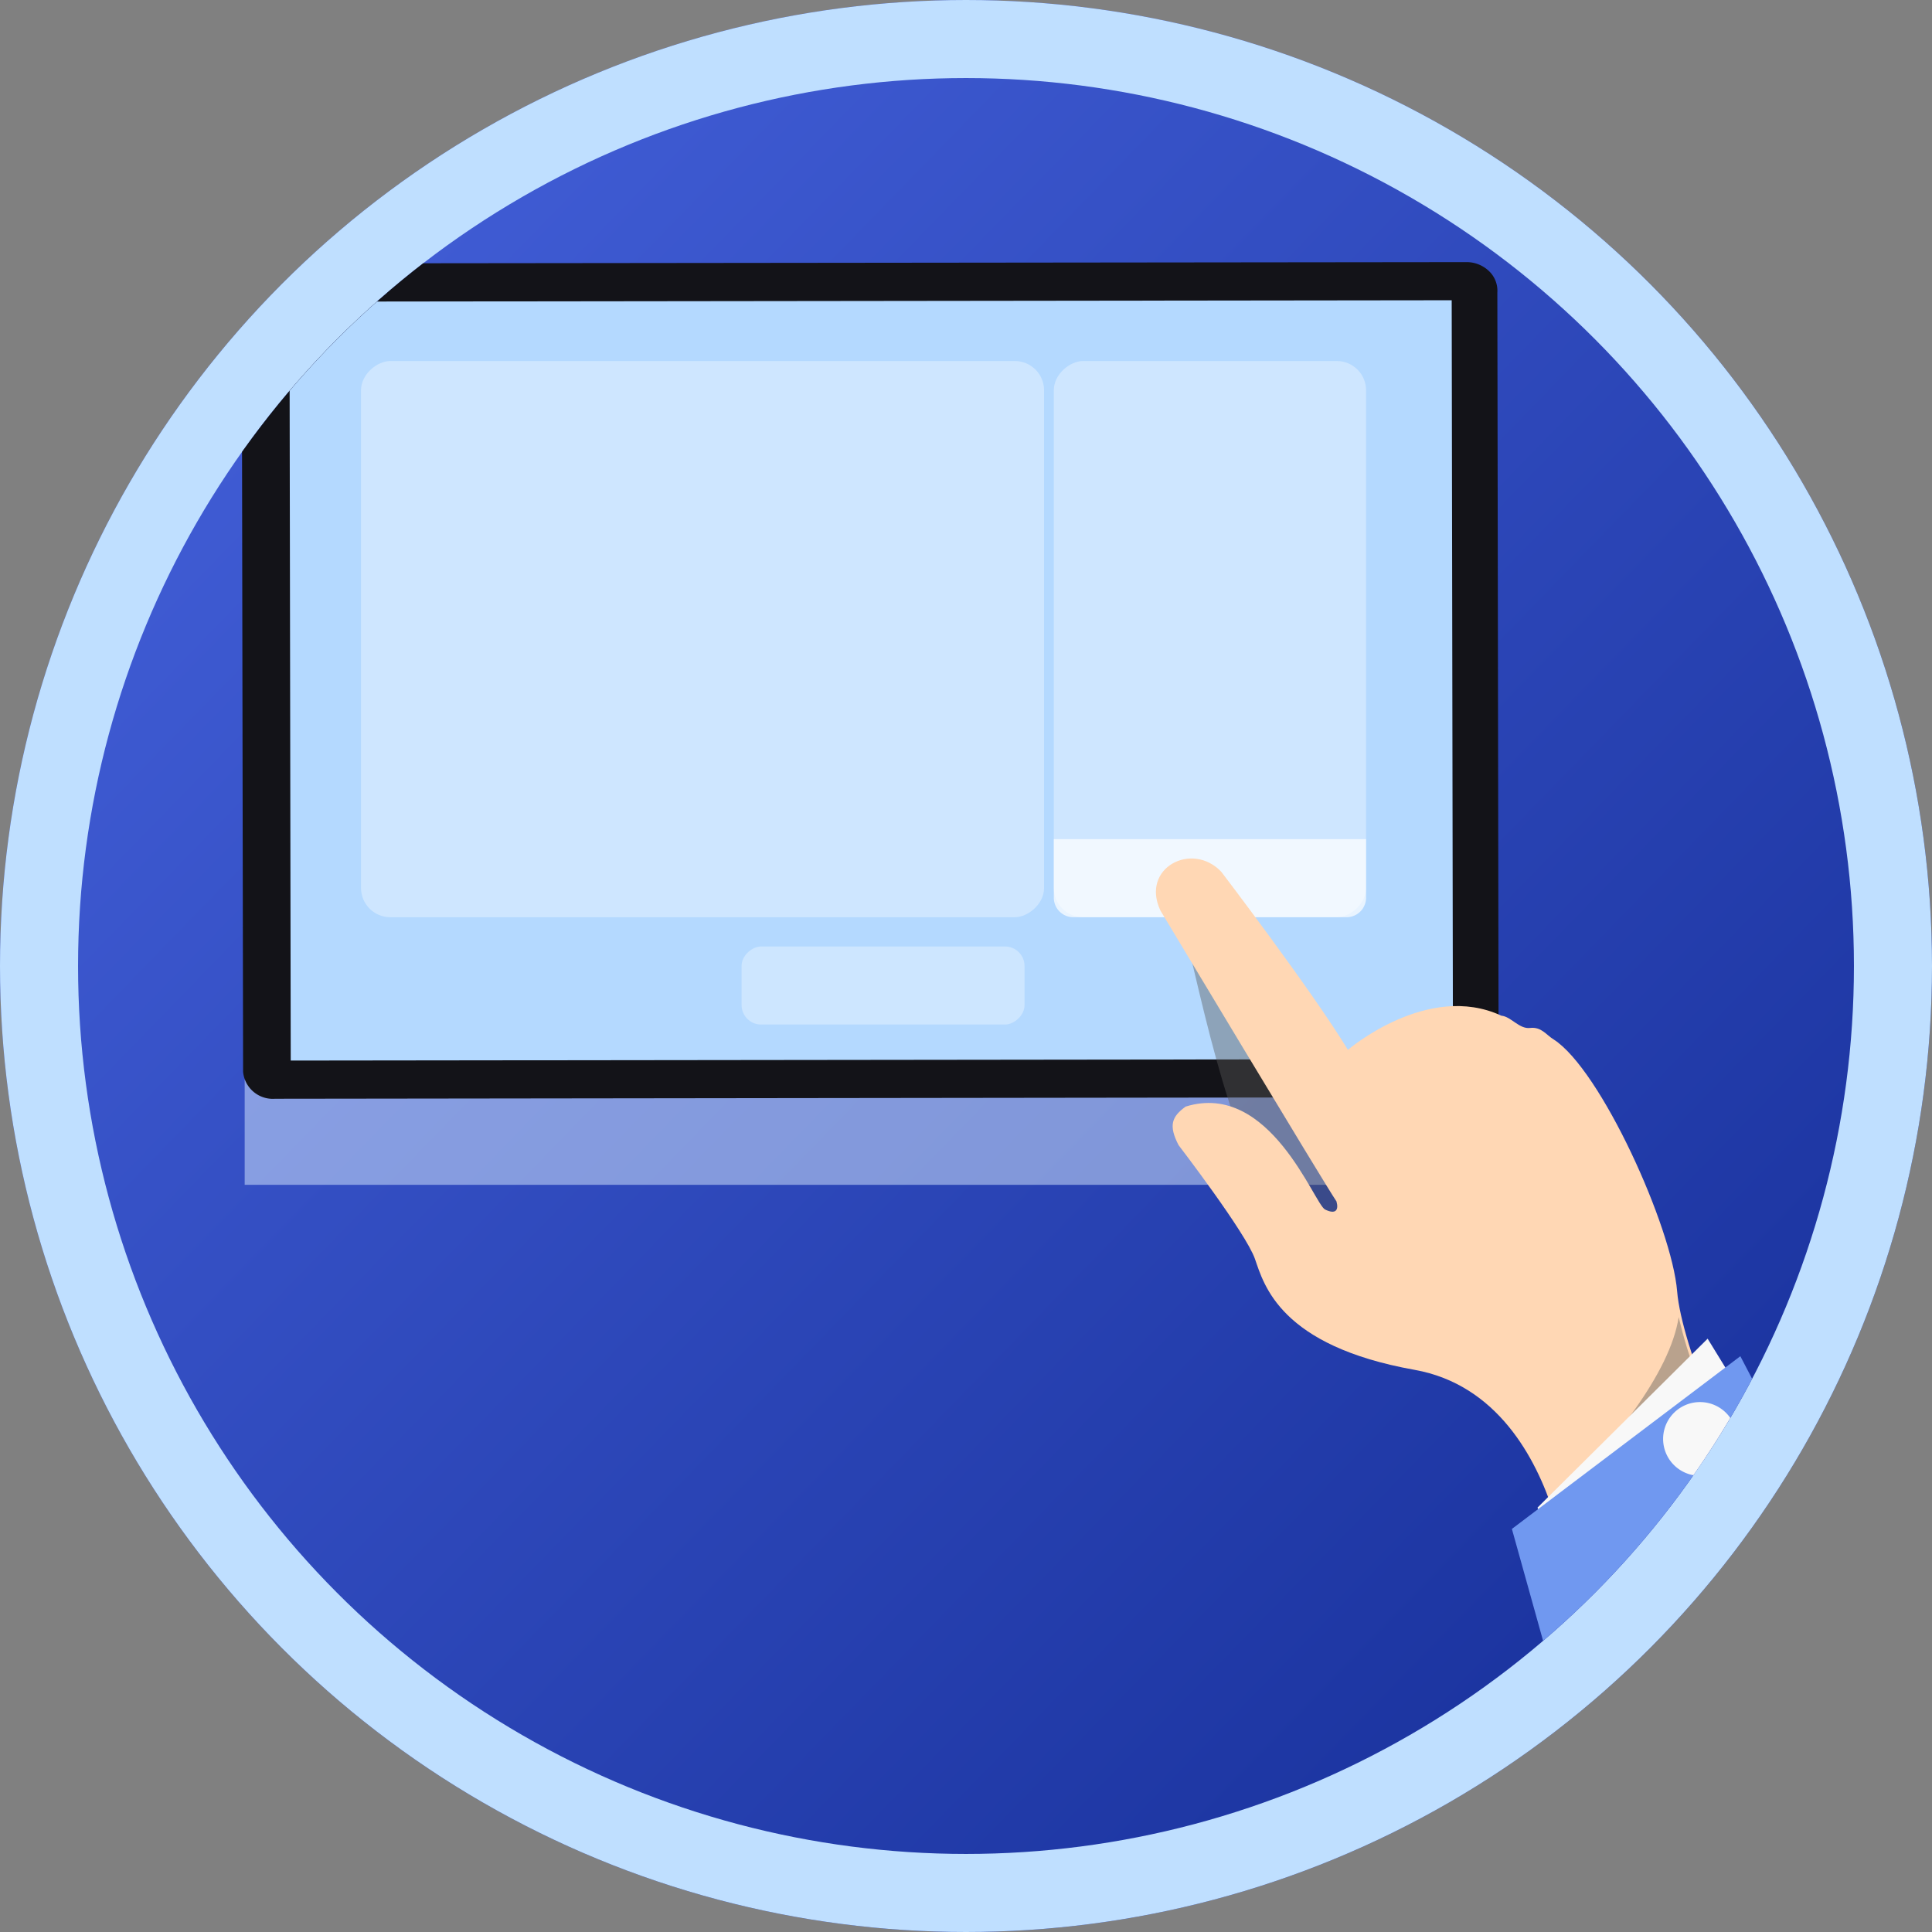 <svg id="pic-no-photo" xmlns="http://www.w3.org/2000/svg" xmlns:xlink="http://www.w3.org/1999/xlink" width="198" height="198" viewBox="0 0 198 198">
  <rect x="0" y="0" width="198" height="198" fill="#808080" stroke="none"/>
  <defs>
    <linearGradient id="linear-gradient" x1="0.153" y1="0.201" x2="0.975" y2="1" gradientUnits="objectBoundingBox">
      <stop offset="0" stop-color="#3f5bd3"/>
      <stop offset="1" stop-color="#132b94"/>
    </linearGradient>
    <clipPath id="clip-path">
      <circle id="椭圆_378" data-name="椭圆 378" cx="91" cy="91" r="91" transform="translate(5 5)" fill="#fff" stroke="#707070" stroke-width="1"/>
    </clipPath>
  </defs>
  <g id="椭圆_377" data-name="椭圆 377" stroke="#bfdfff" stroke-miterlimit="10" stroke-width="8" fill="url(#linear-gradient)">
    <circle cx="99" cy="99" r="99" stroke="none"/>
    <circle cx="99" cy="99" r="95" fill="none"/>
  </g>
  <rect id="矩形_1375" data-name="矩形 1375" width="130.137" height="10.781" transform="translate(25.076 110.644)" fill="#d8ebff" opacity="0.503"/>
  <g id="蒙版组_96" data-name="蒙版组 96" transform="translate(3 3)" clip-path="url(#clip-path)">
    <g id="组_1686" data-name="组 1686" transform="translate(21.777 23.862)">
      <g id="img-tip-photo" transform="translate(0)">
        <path id="路径_3161" data-name="路径 3161" d="M500.515,490.242m-3.933,0a3.933,3.933,0,1,0,3.933-3.933A3.933,3.933,0,0,0,496.582,490.242Z" transform="translate(-440.417 -450.553)" fill="#f8f8f8"/>
        <g id="组_1687" data-name="组 1687" transform="translate(0 85.743) rotate(-90)">
          <path id="路径_3157" data-name="路径 3157" d="M84.732,127.913a2.773,2.773,0,0,1-2.1.765l-82.475.133L0,3.413A3.054,3.054,0,0,1,2.765.136L82.835,0a3.051,3.051,0,0,1,2.773,3.267l.134,122.316A3.313,3.313,0,0,1,84.732,127.913Z" fill="#131318"/>
          <path id="路径_3158" data-name="路径 3158" d="M77.92,119.109l-77.778.128L0,.128,77.778,0Z" transform="translate(3.914 4.891)" fill="#b4d9ff"/>
          <rect id="矩形_768" data-name="矩形 768" width="57" height="70" rx="3" transform="translate(18.605 12.223)" fill="#fff" opacity="0.354"/>
          <rect id="矩形_1376" data-name="矩形 1376" width="57" height="32" rx="3" transform="translate(18.605 83.223)" fill="#fff" opacity="0.354"/>
          <path id="矩形_1375-2" data-name="矩形 1375" d="M2,0H8A0,0,0,0,1,8,0V32a0,0,0,0,1,0,0H2a2,2,0,0,1-2-2V2A2,2,0,0,1,2,0Z" transform="translate(18.605 83.223)" fill="#fff" opacity="0.708"/>
          <rect id="矩形_1377" data-name="矩形 1377" width="8" height="29" rx="2" transform="translate(7.605 51.223)" fill="#fff" opacity="0.33"/>
        </g>
        <g id="组_4230" data-name="组 4230" transform="translate(92.741 57.9)">
          <path id="路径_3163" data-name="路径 3163" d="M531.649,517.926c3.456,13.675,5.192,25.115,11.447,36.188l8.649,6.422,5.141-2.947Z" transform="translate(-529.195 -513.225)" fill="rgba(90,90,90,0.42)"/>
          <path id="路径_3164" data-name="路径 3164" d="M425.584,551.606c-.529-6.581-7.834-22.746-12.666-25.832-.747-.449-1.239-1.307-2.41-1.169-1.109.134-1.945-1.172-2.94-1.258-7.546-3.516-15.725,3.5-15.725,3.5-3.684-6.06-12.974-18.244-12.974-18.244-2.992-3.166-8.294-.4-6.244,3.961,0,0,16.848,28.073,18.046,29.817.249.884-.074,1.37-1.172.829s-5.647-13.225-14.281-10.548c-1.42,1.019-1.782,1.925-.729,3.953,0,0,6.9,8.994,7.827,11.66s2.565,8.905,16.353,11.366c8.486,1.515,12.451,9.054,14.25,14.632L429.1,563.655c-1.745-4.534-3.287-9.206-3.516-12.05Z" transform="translate(-371.221 -504.017)" fill="#ffd7b4"/>
          <g id="组_1688" data-name="组 1688" transform="translate(34.49 53.386) rotate(-9)">
            <path id="路径_3169" data-name="路径 3169" d="M0,17.761C7.934,11.787,14.815,5.57,16.608,0c0,0,.565,10.107,3.784,11.39s-6.886,4.605-6.886,4.605Z" transform="translate(3.675)" fill="rgba(90,90,90,0.42)"/>
            <path id="路径_3170" data-name="路径 3170" d="M21.95,4.873,19.926,0,0,14.369l.927,5.145Z" transform="translate(2.938 2.656)" fill="#f8f8f8"/>
            <path id="路径_3171" data-name="路径 3171" d="M25.894,0,0,13.822,1.675,28.338s20.939-9.77,26.989-20.071Z" transform="translate(0 4.953)" fill="#7098f0"/>
            <path id="路径_3172" data-name="路径 3172" d="M3.778,3.778,0,3.778A3.778,3.778,0,1,0,3.778,0,3.778,3.778,0,0,0,0,3.778Z" transform="translate(16.704 8.903)" fill="#f8f8f8"/>
          </g>
        </g>
      </g>
    </g>
  </g>
</svg>
